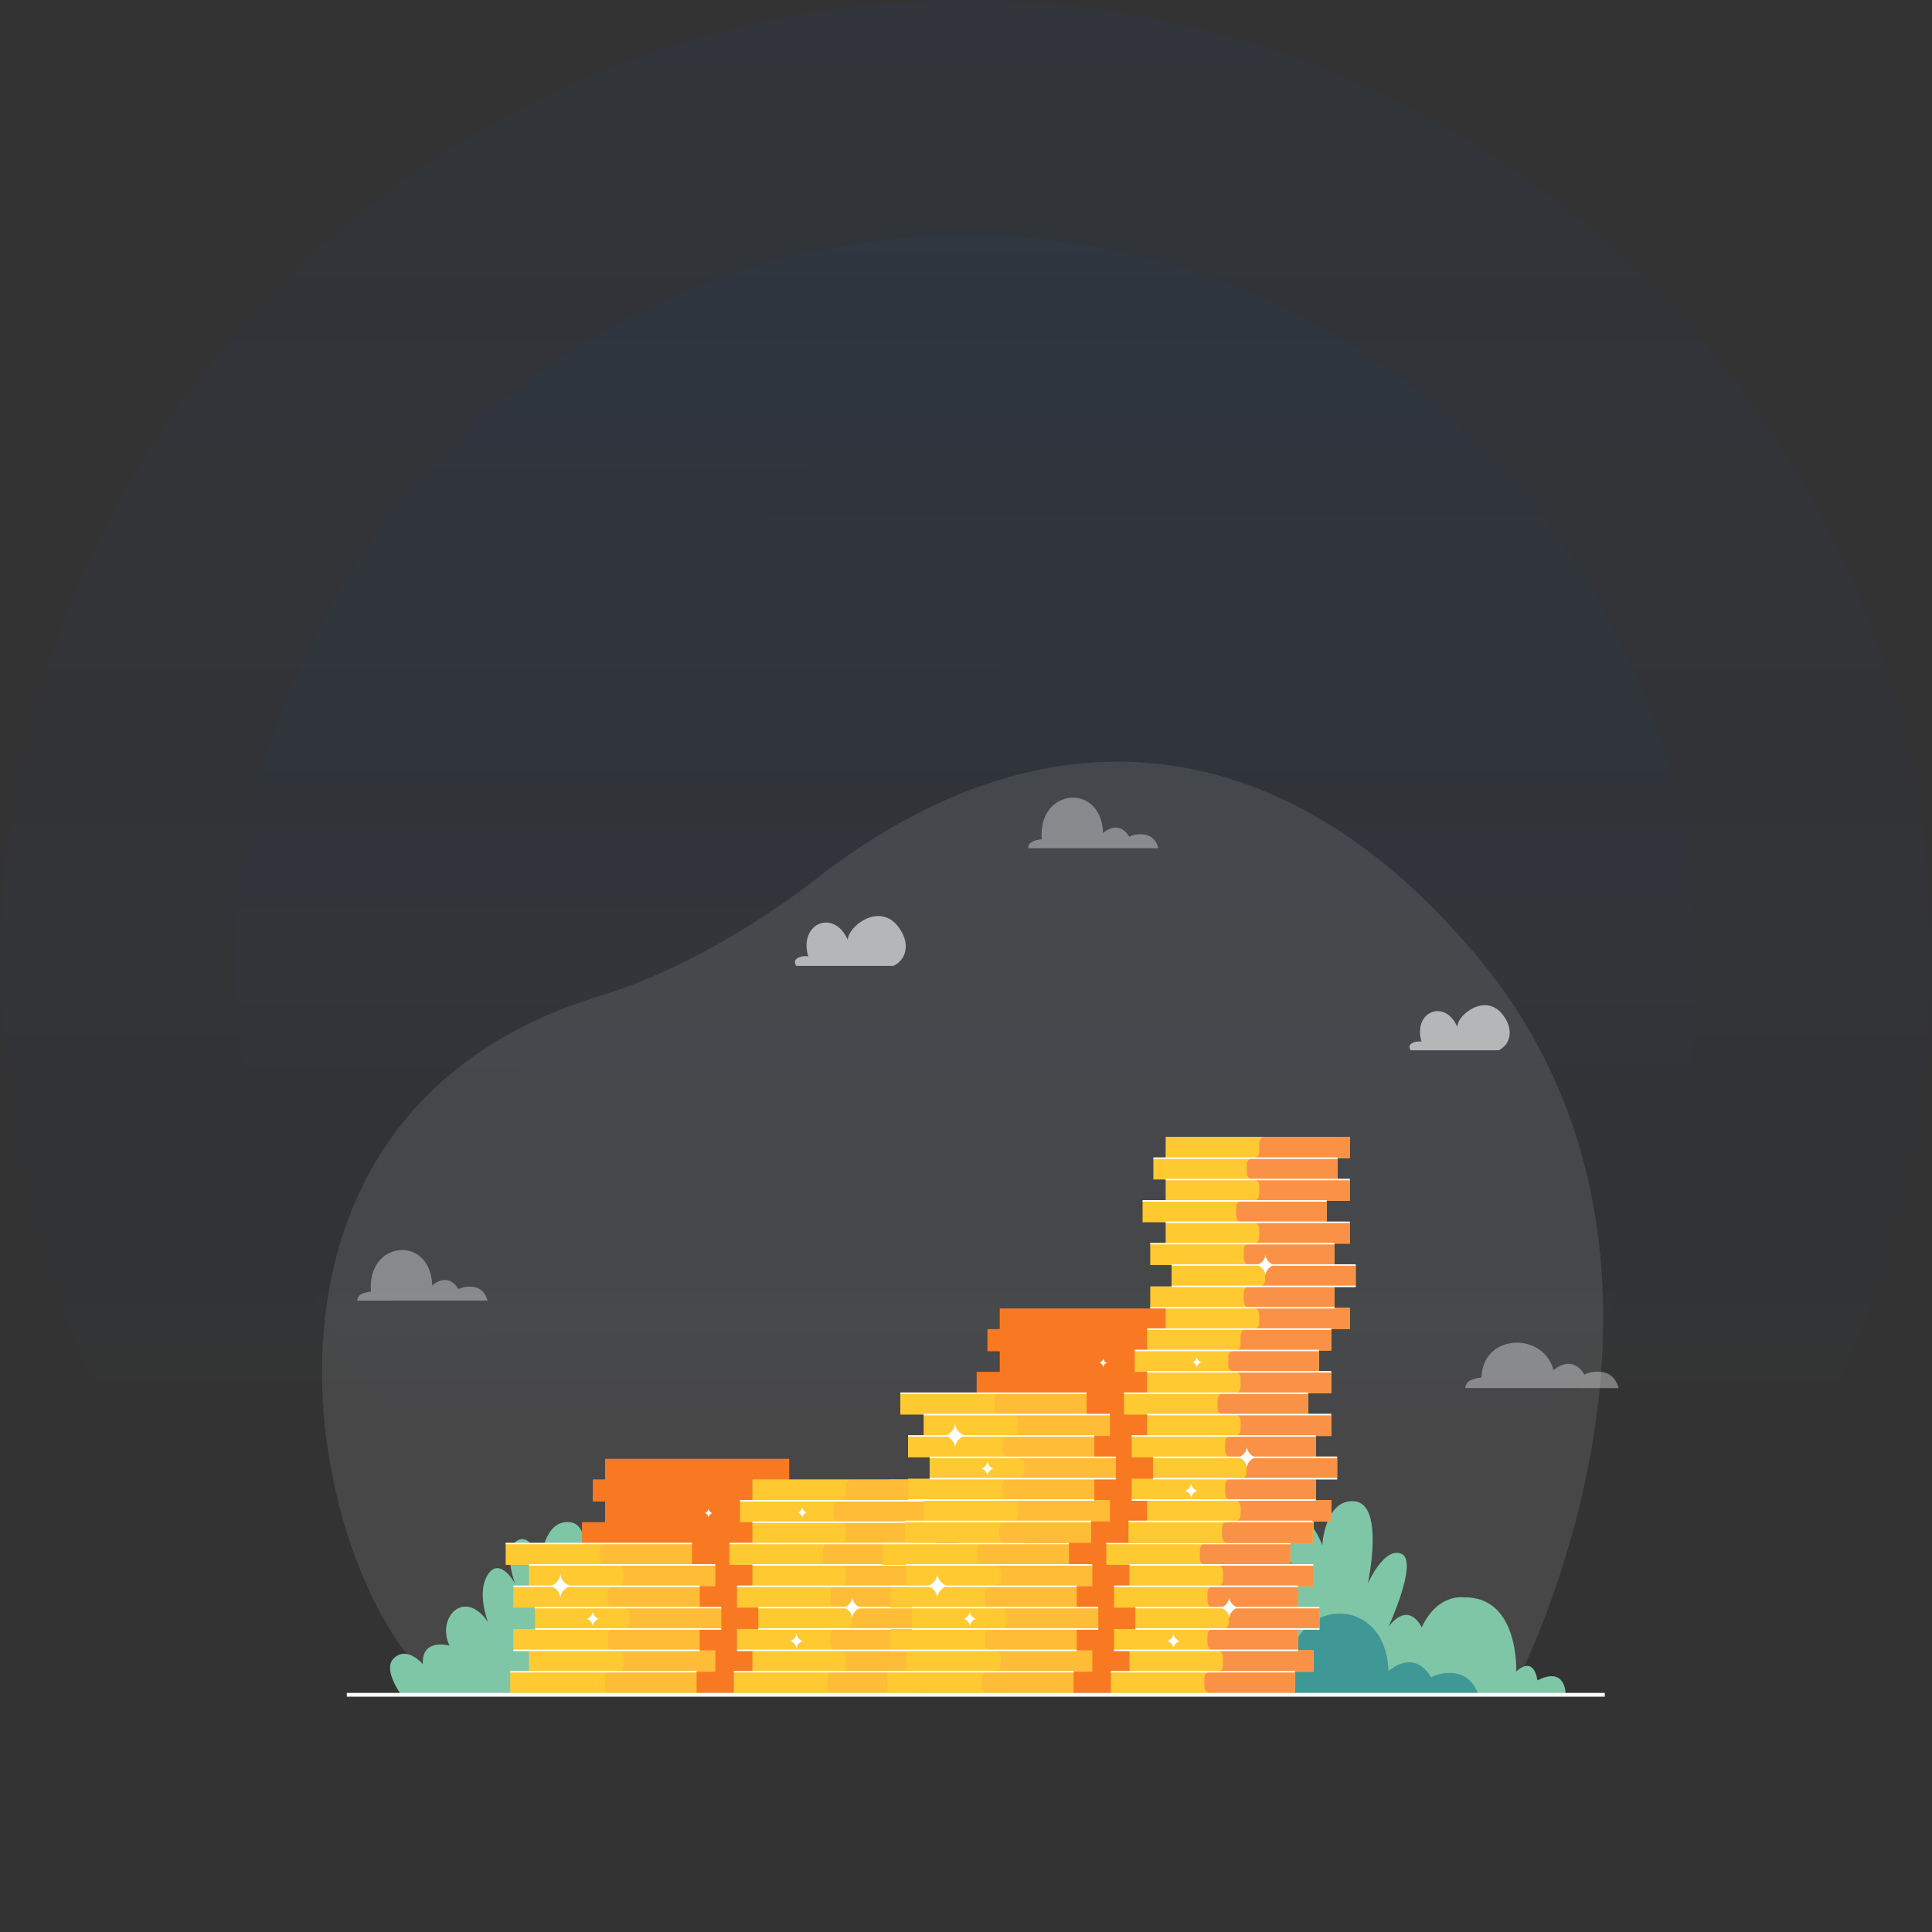 <svg width="312" height="312" viewBox="0 0 312 312" fill="none" xmlns="http://www.w3.org/2000/svg">
<rect x="0" y="0" width="312" height="312" fill="#333333" stroke="none"/>
<circle opacity="0.1" cx="156" cy="156" r="156" fill="url(#paint0_linear_689_1162)"/>
<circle opacity="0.1" cx="156" cy="156" r="118" fill="url(#paint1_linear_689_1162)"/>
<path d="M96.936 160.821C110.063 156.849 123.789 148.375 133.195 140.84C171.292 112.194 208.029 119.602 236.388 151.954C282.119 202.899 244.053 273.484 244.053 273.484C222.364 273.456 90.264 273.606 72.001 273.257C51.183 259.739 31.244 180.699 96.936 160.821Z" fill="white" fill-opacity="0.1"/>
<path d="M252.839 273.653C252.839 273.653 252.934 268.993 248.276 271.37C248.276 271.37 247.848 267.234 244.853 269.94C244.853 269.94 245.377 257.817 236.44 257.959C236.44 257.959 232.162 257.244 229.596 262.809C229.596 262.809 227.599 258.34 224.225 262.714C224.225 262.714 229.121 252.111 226.316 250.922C223.512 249.733 220.897 255.724 220.897 255.724C220.897 255.724 223.655 242.982 218.807 242.459C213.959 241.936 213.531 249.543 213.531 249.543C213.531 249.543 211.629 244.075 209.11 245.879C206.59 247.682 208.872 253.581 208.872 253.581C208.872 253.581 206.163 248.636 203.977 251.87C201.79 255.103 203.977 260.57 203.977 260.57C203.977 260.57 202.408 257.1 199.414 258.574C196.42 260.047 196.989 264.802 196.989 264.802C196.989 264.802 193.376 261.712 191.143 264.897C191.143 264.897 187.816 258.953 185.157 263.804C182.498 268.654 182.55 273.591 182.55 273.591L252.839 273.653Z" fill="#7FC6A6"/>
<path d="M122.422 273.653C122.422 273.653 122.511 269.495 118.35 271.616C118.35 271.616 117.969 267.926 115.297 270.344C115.297 270.344 115.764 259.529 107.792 259.652C107.792 259.652 103.975 259.016 101.684 263.98C101.684 263.98 99.904 259.992 96.892 263.891C96.892 263.891 101.261 254.43 98.758 253.369C96.255 252.308 93.924 257.654 93.924 257.654C93.924 257.654 96.383 246.284 92.057 245.818C87.731 245.351 87.349 252.139 87.349 252.139C87.349 252.139 85.652 247.26 83.406 248.872C81.159 250.484 83.193 255.745 83.193 255.745C83.193 255.745 80.776 251.332 78.825 254.217C76.873 257.103 78.825 261.982 78.825 261.982C75.061 256.367 70.411 261.187 72.59 265.758C72.59 265.758 68.043 264.458 68.284 268.749C68.284 268.749 65.585 265.542 63.451 267.963C61.901 269.723 64.719 273.594 64.719 273.594L122.422 273.653Z" fill="#7FC6A6"/>
<path d="M204.558 273.653C204.882 272.147 206.123 271.747 208.159 271.498C207.039 258.025 223.8 256.499 224.226 269.87C224.226 269.87 228.239 266.059 231.133 270.891C231.057 270.749 236.79 268.155 238.738 273.653H204.558Z" fill="#3F9896"/>
<path opacity="0.6" d="M144.311 155.98H128.581C127.647 154.499 130.13 154.268 130.523 154.461C128.933 149.07 134.714 146.707 136.918 151.811C136.867 149.625 142.138 145.51 145.171 149.818C146.839 152.03 146.655 154.777 144.311 155.98Z" fill="white"/>
<path opacity="0.6" d="M242.028 169.612H227.808C226.952 168.291 229.222 168.056 229.563 168.236C228.126 163.362 233.352 161.226 235.344 165.841C235.298 163.864 240.063 160.145 242.805 164.04C244.313 166.044 244.147 168.524 242.028 169.612Z" fill="white"/>
<g opacity="0.6">
<path opacity="0.6" d="M166.022 136.981C166.101 135.969 166.962 135.691 168.239 135.535C167.549 127.237 177.873 126.297 178.134 134.532C178.134 134.532 180.607 132.185 182.389 135.158C182.278 135.022 186.175 133.533 187.066 136.979L166.022 136.981Z" fill="white"/>
</g>
<g opacity="0.6">
<path opacity="0.6" d="M236.635 224.157C236.706 222.987 237.763 222.627 239.243 222.458C239.45 215.302 249.25 215.04 250.885 221.279C250.885 221.279 253.793 218.517 255.889 222.018C255.758 221.857 260.342 220.105 261.39 224.163L236.635 224.157Z" fill="white"/>
</g>
<g opacity="0.6">
<path opacity="0.6" d="M57.687 210.035C57.766 209.024 58.627 208.745 59.904 208.59C59.214 200.293 69.54 199.351 69.8 207.587C69.8 207.587 72.271 205.239 74.053 208.212C73.943 208.075 77.839 206.586 78.73 210.032L57.687 210.035Z" fill="white"/>
</g>
<path d="M152.203 259.618V263.067H152.195V263.188H148.758V266.517H151.245V269.969H148.252V273.421H101.763V270.092H94.72V266.519H97.715V263.312H95.225V259.739H98.673V256.292H95.225V252.718H97.715V249.388H93.99V245.813H97.715V242.485H95.73V238.912H97.715V235.581H127.457V239.033H125.474V242.364H127.446V242.485H127.457V245.811H142.3V244.09H139.812V240.638H139.823V240.516H143.536V238.909H151.245V242.361H149.263V245.689H151.235V245.811H151.245V249.262H147.521V252.594H151.235V252.715H151.245V256.168H148.758V259.493H152.195V259.618H152.203Z" fill="#F97923"/>
<g style="mix-blend-mode:multiply" opacity="0.3">
<g style="mix-blend-mode:multiply" opacity="0.3">
<path d="M127.405 238.911H95.731V242.481H127.405V238.911Z" fill="#F97923"/>
</g>
</g>
<g style="mix-blend-mode:multiply" opacity="0.3">
<g style="mix-blend-mode:multiply" opacity="0.3">
<path d="M125.664 245.815H93.99V249.386H125.664V245.815Z" fill="#F97923"/>
</g>
</g>
<path d="M148.252 269.968H118.508V273.421H148.252V269.968Z" fill="#FFC931"/>
<path d="M151.245 266.517H121.504V269.969H151.245V266.517Z" fill="#FFC931"/>
<path d="M148.757 263.064H119.013V266.517H148.757V263.064Z" fill="#FFC931"/>
<path d="M152.203 259.618H122.462V263.068H152.203V259.618Z" fill="#FFC931"/>
<path d="M148.757 256.168H119.013V259.62H148.757V256.168Z" fill="#FFC931"/>
<path d="M151.245 252.715H121.504V256.168H151.245V252.715Z" fill="#FFC931"/>
<path d="M147.521 249.263H117.779V252.716H147.521V249.263Z" fill="#FFC931"/>
<path d="M151.245 245.811H121.504V249.263H151.245V245.811Z" fill="#FFC931"/>
<path d="M149.263 242.361H119.519V245.811H149.263V242.361Z" fill="#FFC931"/>
<path d="M151.245 238.909H121.504V242.362H151.245V238.909Z" fill="#FFC931"/>
<g style="mix-blend-mode:multiply" opacity="0.5">
<g style="mix-blend-mode:multiply" opacity="0.5">
<path d="M152.195 259.618V263.067H148.746V266.521H151.235V269.973H148.242V273.425H134.608C133.325 273.425 133.644 271.791 133.614 270.965C133.72 269.038 136.503 270.908 136.609 268.981C136.55 268.322 136.86 266.987 136.096 266.642C135.85 266.492 135.399 266.516 135.113 266.521C133.838 266.521 134.146 264.888 134.119 264.066C134.166 262.508 136.174 263.357 137.054 262.949C137.817 262.638 137.509 261.235 137.567 260.613C137.52 259.054 135.507 259.912 134.632 259.498C133.87 259.183 134.176 257.787 134.119 257.163C134.257 255.358 136.473 256.984 136.609 255.181C136.55 254.555 136.86 253.161 136.096 252.841C135.191 252.394 132.942 253.354 132.884 251.728C132.914 250.919 132.601 249.254 133.876 249.268C134.245 249.268 135.791 249.345 136.096 249.146C136.859 248.82 136.552 247.44 136.609 246.809C136.588 245.333 134.649 246.298 134.624 244.823V243.357C134.647 241.885 136.584 242.847 136.609 241.371C136.636 240.582 136.328 238.891 137.6 238.914H151.235V242.365H149.252V245.815H151.235V249.268H147.51V252.719H151.235V256.172H148.746V259.622L152.195 259.618Z" fill="#F99247"/>
</g>
</g>
<path d="M149.251 242.239H119.519V242.483H149.251V242.239Z" fill="white"/>
<path d="M151.235 245.689H121.504V245.932H151.235V245.689Z" fill="white"/>
<path d="M147.511 249.142H117.779V249.386H147.511V249.142Z" fill="white"/>
<path d="M151.235 252.594H121.504V252.837H151.235V252.594Z" fill="white"/>
<path d="M148.747 256.045H119.014V256.288H148.747V256.045Z" fill="white"/>
<path d="M152.195 259.492H122.462V259.738H152.195V259.492Z" fill="white"/>
<path d="M152.195 262.945H122.462V263.188H152.195V262.945Z" fill="white"/>
<path d="M148.747 266.395H119.014V266.639H148.747V266.395Z" fill="white"/>
<path d="M148.242 269.847H118.509V270.091H148.242V269.847Z" fill="white"/>
<path d="M112.48 269.968H82.397V273.42H112.48V269.968Z" fill="#FFC931"/>
<path d="M115.508 266.517H85.425V269.968H115.508V266.517Z" fill="#FFC931"/>
<path d="M112.991 263.065H82.908V266.517H112.991V263.065Z" fill="#FFC931"/>
<path d="M116.479 259.616H86.395V263.067H116.479V259.616Z" fill="#FFC931"/>
<path d="M112.991 256.167H82.908V259.618H112.991V256.167Z" fill="#FFC931"/>
<path d="M115.508 252.715H85.425V256.167H115.508V252.715Z" fill="#FFC931"/>
<path d="M111.741 249.263H81.658V252.715H111.741V249.263Z" fill="#FFC931"/>
<g style="mix-blend-mode:multiply" opacity="0.5">
<g style="mix-blend-mode:multiply" opacity="0.5">
<path d="M97.939 249.263H111.73V252.715H115.497V256.167H112.981V259.616H116.465V263.068H112.981V266.521H115.497V269.973H112.469V273.425H98.679C97.384 273.409 97.707 271.822 97.676 270.966C97.696 269.844 98.905 269.951 99.701 269.973C100.991 269.973 100.675 268.343 100.704 267.513C100.554 265.693 98.337 267.349 98.186 265.529C98.107 263.055 98.234 263.007 100.67 263.072C101.96 263.077 101.645 261.44 101.674 260.612C101.674 259.333 100.013 259.651 99.19 259.62C97.901 259.626 98.215 257.99 98.186 257.164C98.337 255.345 100.554 256.999 100.704 255.179C100.838 252.423 100.416 252.713 97.94 252.72C96.651 252.728 96.964 251.085 96.936 250.26C96.936 250.129 96.963 249.999 97.013 249.877C97.064 249.756 97.138 249.646 97.231 249.553C97.324 249.461 97.434 249.387 97.556 249.338C97.677 249.288 97.808 249.263 97.939 249.263Z" fill="#F99247"/>
</g>
</g>
<path d="M111.731 249.142H81.658V249.386H111.731V249.142Z" fill="white"/>
<path d="M115.497 252.594H85.425V252.837H115.497V252.594Z" fill="white"/>
<path d="M112.981 256.045H82.908V256.288H112.981V256.045Z" fill="white"/>
<path d="M116.468 259.494H86.395V259.738H116.468V259.494Z" fill="white"/>
<path d="M116.468 262.946H86.395V263.19H116.468V262.946Z" fill="white"/>
<path d="M112.981 266.395H82.908V266.639H112.981V266.395Z" fill="white"/>
<path d="M112.469 269.847H82.397V270.091H112.469V269.847Z" fill="white"/>
<path d="M90.493 254.187C90.32 255.706 88.92 256.112 88.92 256.112C88.92 256.112 90.32 256.52 90.493 258.037C90.667 256.518 92.067 256.112 92.067 256.112C92.067 256.112 90.667 255.706 90.493 254.187Z" fill="white"/>
<path d="M114.423 243.629C114.403 243.793 114.336 243.948 114.232 244.076C114.127 244.204 113.988 244.3 113.831 244.352C113.988 244.404 114.127 244.5 114.232 244.628C114.337 244.756 114.403 244.912 114.423 245.076C114.443 244.912 114.51 244.757 114.616 244.63C114.721 244.502 114.861 244.407 115.018 244.356C114.86 244.304 114.72 244.208 114.614 244.079C114.509 243.951 114.442 243.794 114.423 243.629Z" fill="white"/>
<path d="M137.632 257.952C137.482 259.265 136.272 259.616 136.272 259.616C136.272 259.616 137.482 259.968 137.632 261.28C137.782 259.968 138.992 259.616 138.992 259.616C138.992 259.616 137.782 259.265 137.632 257.952Z" fill="white"/>
<path d="M95.731 260.247C95.629 261.176 94.768 261.427 94.768 261.427C94.768 261.427 95.625 261.676 95.731 262.605C95.837 261.676 96.694 261.427 96.694 261.427C96.694 261.427 95.837 261.176 95.731 260.247Z" fill="white"/>
<path d="M129.547 243.401C129.524 243.597 129.445 243.783 129.32 243.936C129.195 244.089 129.029 244.203 128.842 244.265C129.029 244.328 129.195 244.442 129.32 244.596C129.445 244.749 129.524 244.934 129.547 245.131C129.571 244.934 129.65 244.749 129.776 244.596C129.901 244.443 130.067 244.328 130.254 244.265C130.067 244.203 129.901 244.089 129.776 243.936C129.65 243.783 129.571 243.597 129.547 243.401Z" fill="white"/>
<path d="M128.622 263.802C128.513 264.76 127.629 265.017 127.629 265.017C127.629 265.017 128.513 265.273 128.622 266.231C128.731 265.273 129.614 265.017 129.614 265.017C129.614 265.017 128.731 264.76 128.622 263.802Z" fill="white"/>
<path d="M213.086 259.618V263.067H213.078V263.188H209.64V266.517H212.128V269.969H209.135V273.421H162.645V270.092H155.602V266.519H158.598V263.312H156.108V259.739H159.556V256.292H156.108V252.718H158.598V249.388H154.873V245.813H158.598V242.485H156.613V238.912H158.598V235.581H188.339V239.033H186.356V242.364H188.328V242.485H188.339V245.811H203.182V244.09H200.695V240.638H200.706V240.516H204.419V238.909H212.128V242.361H210.145V245.689H212.117V245.811H212.128V249.262H208.403V252.594H212.117V252.715H212.128V256.168H209.64V259.493H213.078V259.618H213.086Z" fill="#F97923"/>
<g style="mix-blend-mode:multiply" opacity="0.3">
<g style="mix-blend-mode:multiply" opacity="0.3">
<path d="M188.287 238.911H156.614V242.481H188.287V238.911Z" fill="#F97923"/>
</g>
</g>
<g style="mix-blend-mode:multiply" opacity="0.3">
<g style="mix-blend-mode:multiply" opacity="0.3">
<path d="M186.547 245.815H154.873V249.386H186.547V245.815Z" fill="#F97923"/>
</g>
</g>
<path d="M209.135 269.968H179.391V273.421H209.135V269.968Z" fill="#FFC931"/>
<path d="M212.128 266.517H182.387V269.969H212.128V266.517Z" fill="#FFC931"/>
<path d="M209.64 263.064H179.896V266.517H209.64V263.064Z" fill="#FFC931"/>
<path d="M213.086 259.618H183.344V263.068H213.086V259.618Z" fill="#FFC931"/>
<path d="M209.64 256.168H179.896V259.62H209.64V256.168Z" fill="#FFC931"/>
<path d="M212.128 252.715H182.387V256.168H212.128V252.715Z" fill="#FFC931"/>
<path d="M208.403 249.263H178.662V252.716H208.403V249.263Z" fill="#FFC931"/>
<path d="M212.128 245.811H182.387V249.263H212.128V245.811Z" fill="#FFC931"/>
<path d="M210.145 242.361H180.401V245.811H210.145V242.361Z" fill="#FFC931"/>
<path d="M212.128 238.909H182.387V242.362H212.128V238.909Z" fill="#FFC931"/>
<path d="M213.078 259.618V263.067H209.629V266.521H212.117V269.973H209.124V273.425H195.491C194.208 273.425 194.527 271.791 194.496 270.965C194.603 269.038 197.386 270.908 197.492 268.981C197.432 268.322 197.743 266.987 196.978 266.642C196.732 266.492 196.281 266.516 195.995 266.521C194.72 266.521 195.029 264.888 195.002 264.066C195.048 262.508 197.057 263.357 197.937 262.949C198.7 262.638 198.393 261.235 198.45 260.613C198.402 259.054 196.389 259.912 195.516 259.498C194.753 259.183 195.059 257.787 195.002 257.163C195.139 255.358 197.355 256.984 197.492 255.181C197.432 254.555 197.743 253.161 196.978 252.841C196.073 252.394 193.824 253.354 193.767 251.728C193.797 250.919 193.484 249.254 194.759 249.268C195.128 249.268 196.674 249.345 196.978 249.146C197.741 248.82 197.435 247.44 197.492 246.809C197.47 245.333 195.532 246.298 195.507 244.823V243.357C195.531 241.885 197.467 242.847 197.492 241.371C197.519 240.582 197.211 238.891 198.484 238.914H212.117V242.365H210.135V245.815H212.117V249.268H208.392V252.719H212.117V256.172H209.629V259.622L213.078 259.618Z" fill="#F99247"/>
<path d="M210.134 242.239H180.401V242.483H210.134V242.239Z" fill="white"/>
<path d="M212.117 245.689H182.387V245.932H212.117V245.689Z" fill="white"/>
<path d="M208.393 249.142H178.661V249.386H208.393V249.142Z" fill="white"/>
<path d="M212.117 252.594H182.387V252.837H212.117V252.594Z" fill="white"/>
<path d="M209.629 256.045H179.897V256.288H209.629V256.045Z" fill="white"/>
<path d="M213.078 259.492H183.344V259.738H213.078V259.492Z" fill="white"/>
<path d="M213.078 262.945H183.344V263.188H213.078V262.945Z" fill="white"/>
<path d="M209.629 266.395H179.897V266.639H209.629V266.395Z" fill="white"/>
<path d="M209.124 269.847H179.392V270.091H209.124V269.847Z" fill="white"/>
<path d="M173.363 269.968H143.279V273.42H173.363V269.968Z" fill="#FFC931"/>
<path d="M176.392 266.517H146.308V269.968H176.392V266.517Z" fill="#FFC931"/>
<path d="M173.874 263.065H143.79V266.517H173.874V263.065Z" fill="#FFC931"/>
<path d="M177.361 259.616H147.278V263.067H177.361V259.616Z" fill="#FFC931"/>
<path d="M173.874 256.167H143.79V259.618H173.874V256.167Z" fill="#FFC931"/>
<path d="M176.392 252.715H146.308V256.167H176.392V252.715Z" fill="#FFC931"/>
<path d="M172.624 249.263H142.54V252.715H172.624V249.263Z" fill="#FFC931"/>
<g style="mix-blend-mode:multiply" opacity="0.5">
<g style="mix-blend-mode:multiply" opacity="0.5">
<path d="M158.821 249.263H172.612V252.715H176.38V256.167H173.863V259.616H177.348V263.068H173.863V266.521H176.38V269.973H173.352V273.425H159.562C158.266 273.409 158.589 271.822 158.559 270.966C158.578 269.844 159.788 269.951 160.583 269.973C161.874 269.973 161.557 268.343 161.587 267.513C161.437 265.693 159.219 267.349 159.069 265.529C158.989 263.055 159.116 263.007 161.553 263.072C162.843 263.077 162.527 261.44 162.556 260.612C162.556 259.333 160.895 259.651 160.072 259.62C158.784 259.626 159.097 257.99 159.069 257.164C159.219 255.345 161.437 256.999 161.587 255.179C161.721 252.423 161.298 252.713 158.822 252.72C157.534 252.728 157.847 251.085 157.819 250.26C157.819 250.129 157.845 249.999 157.895 249.877C157.946 249.756 158.02 249.646 158.113 249.553C158.206 249.461 158.317 249.387 158.438 249.338C158.56 249.288 158.69 249.263 158.821 249.263Z" fill="#F99247"/>
</g>
</g>
<path d="M172.613 249.142H142.54V249.386H172.613V249.142Z" fill="white"/>
<path d="M176.381 252.594H146.308V252.837H176.381V252.594Z" fill="white"/>
<path d="M173.863 256.045H143.79V256.288H173.863V256.045Z" fill="white"/>
<path d="M177.35 259.494H147.278V259.738H177.35V259.494Z" fill="white"/>
<path d="M177.35 262.946H147.278V263.19H177.35V262.946Z" fill="white"/>
<path d="M173.863 266.395H143.79V266.639H173.863V266.395Z" fill="white"/>
<path d="M173.352 269.847H143.279V270.091H173.352V269.847Z" fill="white"/>
<path d="M151.376 254.187C151.203 255.706 149.802 256.112 149.802 256.112C149.802 256.112 151.203 256.52 151.376 258.037C151.549 256.518 152.949 256.112 152.949 256.112C152.949 256.112 151.549 255.706 151.376 254.187Z" fill="white"/>
<path d="M175.305 243.629C175.285 243.793 175.219 243.948 175.114 244.076C175.009 244.204 174.87 244.3 174.714 244.352C174.871 244.404 175.01 244.5 175.114 244.628C175.219 244.756 175.285 244.912 175.305 245.076C175.325 244.912 175.391 244.756 175.496 244.628C175.6 244.5 175.739 244.404 175.897 244.352C175.74 244.3 175.601 244.204 175.496 244.076C175.391 243.948 175.325 243.793 175.305 243.629Z" fill="white"/>
<path d="M198.515 257.952C198.365 259.265 197.154 259.616 197.154 259.616C197.154 259.616 198.365 259.968 198.515 261.28C198.664 259.968 199.875 259.616 199.875 259.616C199.875 259.616 198.664 259.265 198.515 257.952Z" fill="white"/>
<path d="M156.613 260.247C156.507 261.176 155.65 261.426 155.65 261.426C155.65 261.426 156.507 261.675 156.613 262.605C156.719 261.675 157.577 261.426 157.577 261.426C157.577 261.426 156.719 261.176 156.613 260.247Z" fill="white"/>
<path d="M190.427 243.401C190.403 243.597 190.324 243.783 190.199 243.936C190.074 244.089 189.908 244.203 189.72 244.265C189.908 244.328 190.074 244.442 190.199 244.596C190.324 244.749 190.403 244.934 190.427 245.131C190.451 244.934 190.53 244.749 190.655 244.596C190.78 244.442 190.945 244.328 191.133 244.265C190.945 244.203 190.78 244.089 190.655 243.936C190.53 243.783 190.451 243.597 190.427 243.401Z" fill="white"/>
<path d="M189.504 263.802C189.395 264.76 188.511 265.017 188.511 265.017C188.511 265.017 189.395 265.273 189.504 266.231C189.613 265.273 190.497 265.017 190.497 265.017C190.497 265.017 189.613 264.76 189.504 263.802Z" fill="white"/>
<path d="M215.937 235.344V238.794H215.929V238.915H212.491V242.243H214.979V245.695H211.986V249.148H165.496V245.82H158.453V242.246H161.449V239.04H158.958V235.465H162.407V232.018H158.958V228.445H161.449V225.114H157.724V221.54H161.449V218.212H159.464V214.638H161.449V211.307H191.19V214.76H189.207V218.091H191.179V218.212H191.19V221.537H206.033V219.817H203.545V216.364H203.557V216.242H207.27V214.635H214.979V218.088H212.996V221.416H214.967V221.537H214.979V224.99H211.254V228.321H214.967V228.442H214.979V231.894H212.491V235.22H215.929V235.344H215.937Z" fill="#F97923"/>
<g style="mix-blend-mode:multiply" opacity="0.3">
<g style="mix-blend-mode:multiply" opacity="0.3">
<path d="M191.138 214.637H159.464V218.208H191.138V214.637Z" fill="#F97923"/>
</g>
</g>
<g style="mix-blend-mode:multiply" opacity="0.3">
<g style="mix-blend-mode:multiply" opacity="0.3">
<path d="M189.398 221.542H157.724V225.113H189.398V221.542Z" fill="#F97923"/>
</g>
</g>
<path d="M211.986 245.696H182.242V249.148H211.986V245.696Z" fill="#FFC931"/>
<path d="M214.979 242.243H185.238V245.696H214.979V242.243Z" fill="#FFC931"/>
<path d="M212.491 238.791H182.747V242.244H212.491V238.791Z" fill="#FFC931"/>
<path d="M215.937 235.344H186.196V238.794H215.937V235.344Z" fill="#FFC931"/>
<path d="M212.491 231.894H182.747V235.347H212.491V231.894Z" fill="#FFC931"/>
<path d="M214.979 228.442H185.238V231.895H214.979V228.442Z" fill="#FFC931"/>
<path d="M211.254 224.99H181.513V228.442H211.254V224.99Z" fill="#FFC931"/>
<path d="M214.979 221.537H185.238V224.99H214.979V221.537Z" fill="#FFC931"/>
<path d="M212.996 218.088H183.252V221.538H212.996V218.088Z" fill="#FFC931"/>
<path d="M214.979 214.635H185.238V218.088H214.979V214.635Z" fill="#FFC931"/>
<path d="M215.929 235.344V238.794H212.48V242.243H214.967V245.696H211.975V249.149H198.341C197.058 249.149 197.377 247.514 197.347 246.688C197.453 244.761 200.237 246.632 200.343 244.705C200.283 244.045 200.594 242.71 199.829 242.365C199.583 242.216 199.131 242.24 198.846 242.244C197.57 242.248 197.88 240.611 197.852 239.789C197.899 238.232 199.907 239.081 200.787 238.673C201.551 238.361 201.243 236.959 201.301 236.336C201.253 234.778 199.239 235.636 198.366 235.221C197.603 234.906 197.91 233.511 197.852 232.887C197.99 231.081 200.205 232.708 200.343 230.904C200.283 230.278 200.594 228.884 199.829 228.565C198.924 228.118 196.675 229.077 196.618 227.451C196.647 226.641 196.335 224.977 197.61 224.991C197.979 224.991 199.524 225.068 199.829 224.869C200.592 224.543 200.286 223.163 200.343 222.533C200.321 221.056 198.383 222.021 198.358 220.547V219.08C198.381 217.608 200.318 218.571 200.343 217.094C200.37 216.306 200.061 214.615 201.334 214.636H214.967V218.089H212.986V221.538H214.967V224.991H211.245V228.447H214.969V231.898H212.482V235.348L215.929 235.344Z" fill="#F99247"/>
<path d="M212.985 217.965H183.252V218.209H212.985V217.965Z" fill="white"/>
<path d="M214.968 221.416H185.238V221.659H214.968V221.416Z" fill="white"/>
<path d="M211.243 224.868H181.511V225.111H211.243V224.868Z" fill="white"/>
<path d="M214.968 228.321H185.238V228.564H214.968V228.321Z" fill="white"/>
<path d="M212.48 231.772H182.748V232.016H212.48V231.772Z" fill="white"/>
<path d="M215.929 235.22H186.196V235.466H215.929V235.22Z" fill="white"/>
<path d="M215.929 238.672H186.196V238.915H215.929V238.672Z" fill="white"/>
<path d="M212.48 242.121H182.748V242.365H212.48V242.121Z" fill="white"/>
<path d="M211.975 245.574H182.243V245.817H211.975V245.574Z" fill="white"/>
<path d="M176.214 245.696H146.13V249.147H176.214V245.696Z" fill="#FFC931"/>
<path d="M179.242 242.244H149.158V245.695H179.242V242.244Z" fill="#FFC931"/>
<path d="M176.725 238.792H146.641V242.244H176.725V238.792Z" fill="#FFC931"/>
<path d="M180.212 235.343H150.129V238.795H180.212V235.343Z" fill="#FFC931"/>
<path d="M176.725 231.894H146.641V235.346H176.725V231.894Z" fill="#FFC931"/>
<path d="M179.242 228.442H149.158V231.894H179.242V228.442Z" fill="#FFC931"/>
<path d="M175.474 224.991H145.391V228.442H175.474V224.991Z" fill="#FFC931"/>
<g style="mix-blend-mode:multiply" opacity="0.5">
<g style="mix-blend-mode:multiply" opacity="0.5">
<path d="M161.672 224.991H175.463V228.447H179.231V231.899H176.713V235.348H180.198V238.799H176.713V242.248H179.231V245.697H176.203V249.148H162.412C161.118 249.132 161.44 247.546 161.409 246.689C161.429 245.568 162.638 245.675 163.434 245.697C164.724 245.697 164.408 244.066 164.437 243.237C164.287 241.417 162.07 243.072 161.92 241.252C161.839 238.778 161.967 238.731 164.404 238.796C165.693 238.796 165.378 237.164 165.407 236.336C165.407 235.056 163.746 235.374 162.923 235.344C161.635 235.349 161.948 233.714 161.92 232.887C162.069 231.068 164.288 232.722 164.437 230.903C164.571 228.146 164.148 228.436 161.672 228.443C160.385 228.451 160.698 226.808 160.67 225.984C160.67 225.853 160.697 225.723 160.748 225.602C160.798 225.481 160.872 225.372 160.965 225.279C161.058 225.187 161.169 225.114 161.29 225.065C161.411 225.015 161.541 224.99 161.672 224.991Z" fill="#F99247"/>
</g>
</g>
<path d="M175.463 224.868H145.391V225.111H175.463V224.868Z" fill="white"/>
<path d="M179.231 228.321H149.158V228.565H179.231V228.321Z" fill="white"/>
<path d="M176.714 231.772H146.641V232.016H176.714V231.772Z" fill="white"/>
<path d="M180.201 235.221H150.129V235.465H180.201V235.221Z" fill="white"/>
<path d="M180.201 238.673H150.129V238.917H180.201V238.673Z" fill="white"/>
<path d="M176.714 242.121H146.641V242.365H176.714V242.121Z" fill="white"/>
<path d="M176.203 245.574H146.13V245.817H176.203V245.574Z" fill="white"/>
<path d="M154.227 229.914C154.054 231.434 152.654 231.839 152.654 231.839C152.654 231.839 154.054 232.246 154.227 233.765C154.399 232.245 155.8 231.839 155.8 231.839C155.8 231.839 154.399 231.432 154.227 229.914Z" fill="white"/>
<path d="M178.156 219.355C178.136 219.52 178.07 219.675 177.965 219.803C177.861 219.931 177.722 220.027 177.565 220.079C177.722 220.132 177.86 220.227 177.965 220.355C178.07 220.483 178.136 220.638 178.156 220.802C178.176 220.638 178.242 220.483 178.347 220.355C178.451 220.227 178.59 220.132 178.747 220.079C178.59 220.027 178.451 219.931 178.346 219.803C178.242 219.675 178.176 219.52 178.156 219.355Z" fill="white"/>
<path d="M201.365 233.679C201.216 234.991 200.005 235.343 200.005 235.343C200.005 235.343 201.216 235.694 201.365 237.007C201.515 235.694 202.726 235.343 202.726 235.343C202.726 235.343 201.515 234.991 201.365 233.679Z" fill="white"/>
<path d="M217.984 211.188H188.243V214.641H217.984V211.188Z" fill="#FFC931"/>
<path d="M215.496 207.736H185.752V211.188H215.496V207.736Z" fill="#FFC931"/>
<path d="M218.941 204.289H189.2V207.739H218.941V204.289Z" fill="#FFC931"/>
<path d="M215.496 200.839H185.752V204.292H215.496V200.839Z" fill="#FFC931"/>
<path d="M217.984 197.388H188.243V200.84H217.984V197.388Z" fill="#FFC931"/>
<path d="M214.259 193.935H184.518V197.388H214.259V193.935Z" fill="#FFC931"/>
<path d="M217.984 190.483H188.243V193.935H217.984V190.483Z" fill="#FFC931"/>
<path d="M216.001 187.033H186.257V190.483H216.001V187.033Z" fill="#FFC931"/>
<path d="M217.984 183.581H188.243V187.033H217.984V183.581Z" fill="#FFC931"/>
<path d="M218.934 207.738V204.289H215.486V200.839H217.973V197.388H214.248V193.935H217.973V190.483H215.99V187.034H217.973V183.58H204.339C203.06 183.58 203.379 185.214 203.348 186.038C203.322 187.517 201.387 186.549 201.362 188.024V189.491C201.389 190.967 203.328 189.997 203.348 191.476C203.319 192.306 203.632 193.936 202.357 193.934C201.517 194.003 199.619 193.555 199.624 194.925C199.653 195.75 199.339 197.391 200.614 197.387C203.07 197.372 203.483 197.112 203.348 199.847C203.211 201.654 200.995 200.026 200.857 201.831C200.884 202.647 200.578 204.299 201.851 204.288C202.208 204.298 203.488 204.208 203.793 204.41C204.556 204.729 204.248 206.119 204.306 206.746C204.228 208.756 200.934 206.72 200.857 208.732C200.884 209.537 200.578 211.206 201.851 211.187C202.139 211.17 202.587 211.163 202.834 211.309C203.598 211.639 203.29 213.015 203.348 213.648C203.348 213.911 203.243 214.163 203.057 214.349C202.872 214.535 202.62 214.64 202.357 214.64H217.973V211.188H215.486V207.738H218.934Z" fill="#F99247"/>
<path d="M215.99 186.91H186.258V187.153H215.99V186.91Z" fill="white"/>
<path d="M217.973 190.361H188.243V190.604H217.973V190.361Z" fill="white"/>
<path d="M214.249 193.813H184.517V194.057H214.249V193.813Z" fill="white"/>
<path d="M217.973 197.266H188.243V197.509H217.973V197.266Z" fill="white"/>
<path d="M215.485 200.718H185.752V200.961H215.485V200.718Z" fill="white"/>
<path d="M218.933 204.165H189.2V204.411H218.933V204.165Z" fill="white"/>
<path d="M218.933 207.618H189.2V207.861H218.933V207.618Z" fill="white"/>
<path d="M215.485 211.067H185.752V211.311H215.485V211.067Z" fill="white"/>
<path d="M214.98 214.518H185.248V214.762H214.98V214.518Z" fill="white"/>
<path d="M204.365 202.623C204.215 203.936 203.006 204.288 203.006 204.288C203.006 204.288 204.215 204.64 204.365 205.953C204.515 204.64 205.725 204.288 205.725 204.288C205.725 204.288 204.513 203.936 204.365 202.623Z" fill="white"/>
<path d="M159.464 235.974C159.358 236.904 158.5 237.152 158.5 237.152C158.5 237.152 159.358 237.401 159.464 238.331C159.57 237.401 160.427 237.152 160.427 237.152C160.427 237.152 159.57 236.904 159.464 235.974Z" fill="white"/>
<path d="M193.281 219.128C193.257 219.324 193.178 219.51 193.053 219.663C192.928 219.816 192.762 219.93 192.574 219.993C192.762 220.055 192.928 220.169 193.053 220.322C193.178 220.475 193.257 220.661 193.281 220.857C193.305 220.661 193.384 220.475 193.509 220.322C193.634 220.169 193.8 220.055 193.988 219.993C193.8 219.93 193.634 219.816 193.509 219.663C193.384 219.51 193.305 219.324 193.281 219.128Z" fill="white"/>
<path d="M192.355 239.53C192.245 240.487 191.363 240.743 191.363 240.743C191.363 240.743 192.245 241.001 192.355 241.958C192.464 241.001 193.347 240.743 193.347 240.743C193.347 240.743 192.464 240.487 192.355 239.53Z" fill="white"/>
<path d="M259.16 273.39H56.005V274H259.16V273.39Z" fill="white"/>
<defs>
<linearGradient id="paint0_linear_689_1162" x1="156" y1="-147" x2="156" y2="586.114" gradientUnits="userSpaceOnUse">
<stop stop-color="#003D86"/>
<stop offset="0.541" stop-color="#1D4BC1" stop-opacity="0"/>
</linearGradient>
<linearGradient id="paint1_linear_689_1162" x1="156" y1="-134" x2="157.605" y2="518.83" gradientUnits="userSpaceOnUse">
<stop offset="0.084" stop-color="#1D68C1"/>
<stop offset="0.573" stop-color="#003D86" stop-opacity="0"/>
</linearGradient>
</defs>
</svg>
